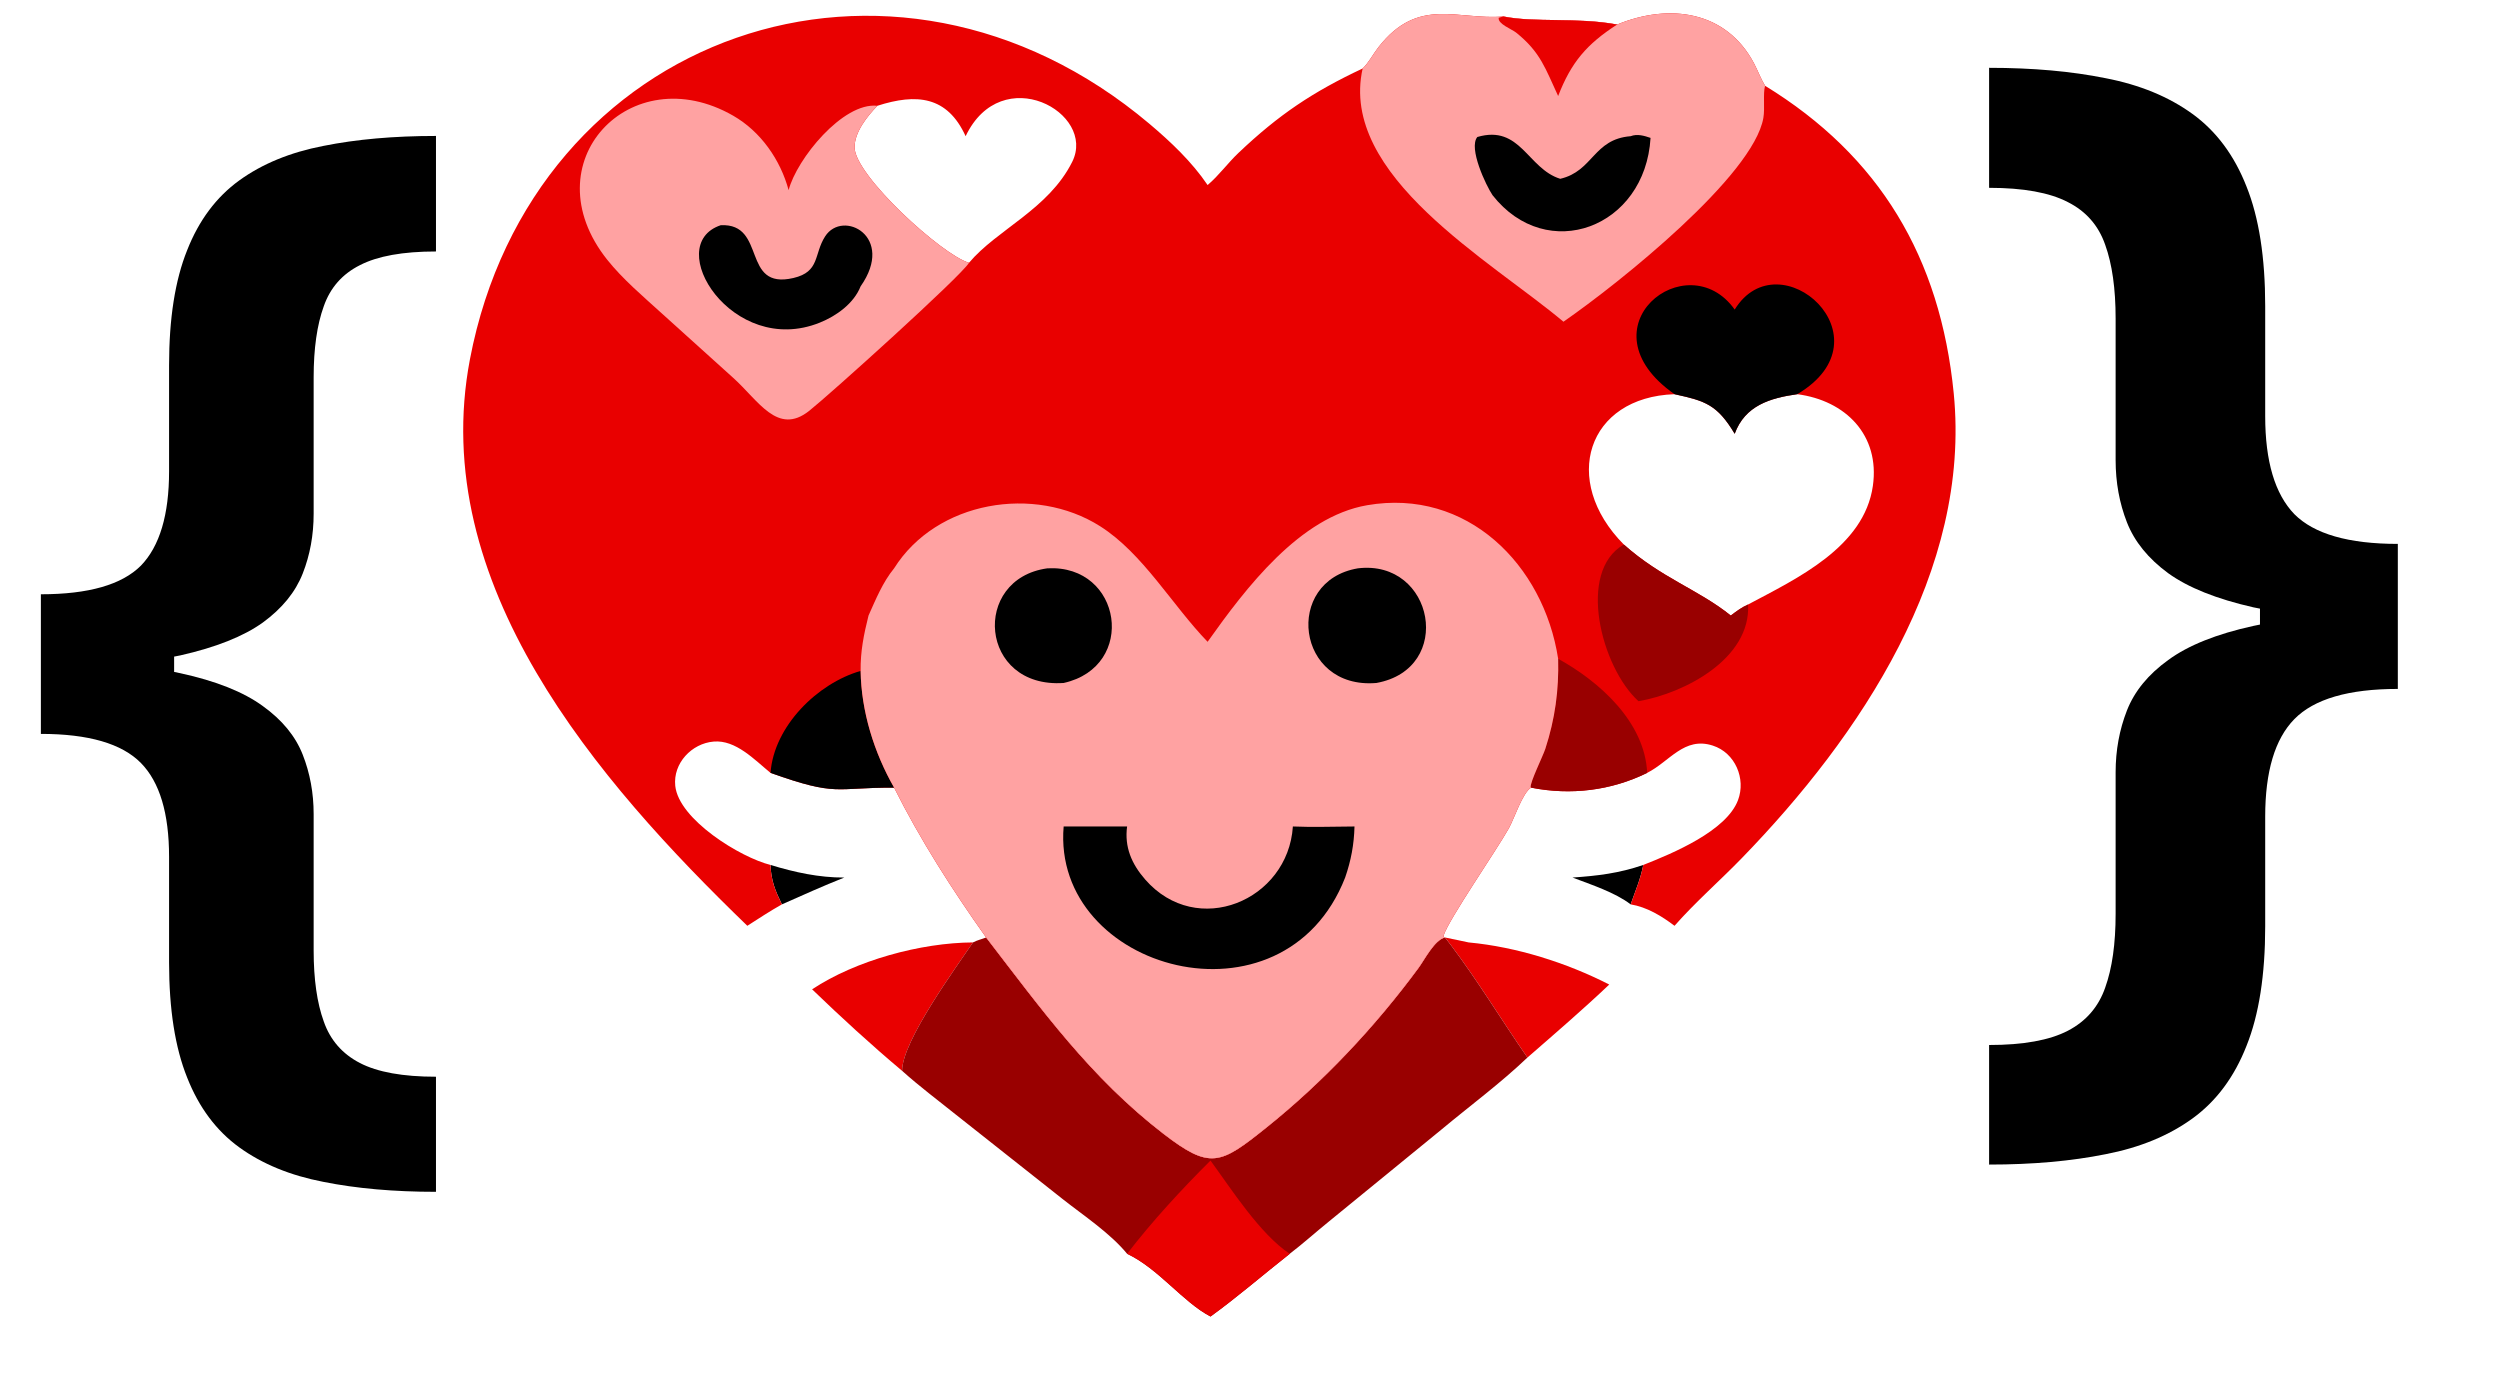 <svg width="100" height="55" viewBox="0 0 100 55" fill="none" xmlns="http://www.w3.org/2000/svg">
<path d="M62.9 35.102C63.901 35.033 64.761 34.931 65.731 34.598C65.62 35.17 65.414 35.635 65.226 36.175C64.607 35.699 63.639 35.382 62.9 35.102Z" fill="black"/>
<path d="M30.821 34.598C31.784 34.892 32.761 35.106 33.772 35.102C32.92 35.438 32.112 35.807 31.276 36.175C31.008 35.624 30.843 35.224 30.821 34.598Z" fill="black"/>
<path d="M57.802 37.499L58.745 37.697C60.655 37.875 62.666 38.509 64.37 39.382C63.304 40.392 62.203 41.339 61.097 42.302C60.068 40.815 59.123 39.246 58.035 37.804L57.802 37.499Z" fill="#E90000"/>
<path d="M32.484 39.573C34.231 38.414 36.836 37.708 38.919 37.697C38.256 38.681 36.077 41.657 36.085 42.834C34.845 41.794 33.649 40.695 32.484 39.573Z" fill="#E90000"/>
<path d="M39.445 37.499C41.656 40.372 43.626 43.111 46.539 45.353C48.412 46.795 48.809 46.583 50.645 45.112C52.931 43.282 55.001 41.077 56.741 38.718C56.976 38.399 57.383 37.59 57.801 37.499L58.035 37.804C59.122 39.246 60.068 40.815 61.097 42.302C60.014 43.335 58.791 44.237 57.641 45.196L53.171 48.848C52.641 49.276 52.13 49.738 51.59 50.151C50.541 50.976 49.496 51.883 48.42 52.661C47.305 52.076 46.344 50.744 45.084 50.151C44.401 49.319 43.339 48.621 42.491 47.951L38.245 44.593C37.522 44.013 36.773 43.453 36.084 42.833C36.077 41.657 38.255 38.681 38.918 37.697C39.071 37.612 39.279 37.565 39.445 37.499Z" fill="#990000"/>
<path d="M48.42 46.422C49.25 47.557 50.399 49.364 51.59 50.152C50.541 50.976 49.496 51.884 48.42 52.661C47.305 52.076 46.344 50.744 45.084 50.152C46.079 48.857 47.261 47.576 48.42 46.422Z" fill="#E90000"/>
<path d="M54.506 2.739C54.751 2.506 54.927 2.157 55.137 1.888C56.742 -0.166 58.322 0.819 60.134 0.658C61.381 0.912 63.094 0.685 64.685 0.981C66.764 0.124 69.047 0.423 70.163 2.539C70.316 2.83 70.433 3.152 70.603 3.431C75.182 6.238 77.611 10.293 78.149 15.731C78.851 22.828 74.414 29.441 69.673 34.325C68.788 35.237 67.819 36.079 66.981 37.032C66.467 36.641 65.872 36.281 65.226 36.175C65.414 35.635 65.62 35.17 65.731 34.598C66.917 34.13 69.055 33.24 69.52 32.007C69.845 31.146 69.407 30.111 68.51 29.823C67.365 29.454 66.784 30.464 65.887 30.915C64.442 31.628 62.823 31.82 61.243 31.506C60.902 31.708 60.571 32.742 60.355 33.13C59.863 34.011 57.946 36.776 57.739 37.433L57.759 37.488L57.802 37.5C57.384 37.591 56.976 38.399 56.741 38.718C55.001 41.078 52.931 43.282 50.646 45.112C48.809 46.584 48.412 46.796 46.539 45.354C43.626 43.111 41.656 40.372 39.445 37.5C38.096 35.601 36.807 33.59 35.764 31.506C33.37 31.494 33.521 31.878 30.821 30.915C30.18 30.393 29.435 29.587 28.546 29.663C27.667 29.737 26.918 30.529 27.01 31.432C27.148 32.783 29.62 34.299 30.821 34.598C30.843 35.225 31.007 35.624 31.276 36.175C30.803 36.441 30.35 36.739 29.893 37.032C23.877 31.217 17.083 23.355 18.798 14.369C21.287 1.332 35.671 -3.738 45.973 4.949C46.825 5.668 47.677 6.473 48.304 7.402C48.758 7.017 49.109 6.524 49.54 6.115C51.149 4.588 52.506 3.679 54.506 2.739ZM66.981 15.768C63.489 15.886 62.41 19.217 64.953 21.781C66.448 23.117 67.954 23.591 69.231 24.622C69.455 24.452 69.664 24.294 69.923 24.18C71.867 23.143 74.566 21.892 74.915 19.435C75.203 17.407 73.825 16.019 71.889 15.768C70.812 15.921 69.801 16.216 69.387 17.352C68.694 16.186 68.2 16.036 67.029 15.779L66.981 15.768ZM38.625 5.448C37.891 3.837 36.659 3.73 35.096 4.231C34.69 4.649 34.182 5.282 34.183 5.895C34.186 7.011 37.678 10.2 38.761 10.511C39.88 9.179 41.942 8.371 42.889 6.473C43.87 4.508 40.067 2.422 38.625 5.448Z" fill="#E90000"/>
<path d="M34.425 26.837C34.449 28.452 34.963 30.103 35.765 31.506C33.371 31.494 33.521 31.878 30.821 30.915C30.958 29.043 32.706 27.329 34.425 26.837Z" fill="black"/>
<path d="M62.326 26.351C63.984 27.267 65.794 28.879 65.887 30.915C64.441 31.627 62.823 31.82 61.243 31.506L61.227 31.491C61.194 31.299 61.719 30.241 61.813 29.95C62.202 28.754 62.359 27.607 62.326 26.351Z" fill="#990000"/>
<path d="M64.953 21.781C66.448 23.117 67.954 23.591 69.231 24.621C69.456 24.452 69.664 24.293 69.923 24.18C70.038 26.353 67.37 27.735 65.539 28.048C64.056 26.704 63.058 22.86 64.953 21.781Z" fill="#990000"/>
<path d="M66.981 15.768C63.172 13.101 67.485 9.709 69.388 12.383C71.165 9.497 75.687 13.518 71.89 15.768C70.813 15.921 69.802 16.216 69.388 17.352C68.694 16.186 68.2 16.036 67.029 15.779L66.981 15.768Z" fill="black"/>
<path d="M38.761 10.511C38.436 11.054 33.178 15.792 32.365 16.436C31.099 17.437 30.339 16.018 29.323 15.109L26.462 12.527C25.726 11.858 24.91 11.169 24.289 10.39C21.195 6.504 25.221 2.271 29.326 4.627C30.43 5.26 31.216 6.391 31.545 7.606C31.866 6.363 33.716 4.081 35.096 4.231C34.69 4.649 34.182 5.282 34.183 5.895C34.186 7.011 37.678 10.2 38.761 10.511Z" fill="#FFA2A2"/>
<path d="M28.831 9.008C30.687 8.922 29.634 11.61 31.736 11.12C32.808 10.87 32.547 10.168 33.006 9.454C33.711 8.36 35.827 9.459 34.424 11.454C34.152 12.142 33.453 12.641 32.785 12.908C29.291 14.309 26.465 9.795 28.831 9.008Z" fill="black"/>
<path d="M54.506 2.739C54.751 2.506 54.927 2.157 55.137 1.888C56.743 -0.166 58.322 0.819 60.134 0.658C61.381 0.912 63.094 0.685 64.685 0.981C66.764 0.124 69.047 0.423 70.163 2.539C70.316 2.83 70.433 3.152 70.603 3.431C70.514 3.746 70.602 4.33 70.535 4.716C70.135 7.023 64.801 11.301 62.538 12.869C59.642 10.432 53.543 7.025 54.506 2.739Z" fill="#FFA2A2"/>
<path d="M60.134 0.658C61.381 0.912 63.094 0.685 64.685 0.981C63.47 1.766 62.849 2.487 62.326 3.841C61.817 2.752 61.628 2.09 60.64 1.3C60.478 1.171 59.898 0.952 59.949 0.711L60.134 0.658Z" fill="#E90000"/>
<path d="M65.226 5.448C65.488 5.345 65.769 5.429 66.022 5.516C65.808 9.119 61.875 10.577 59.703 7.809C59.44 7.419 58.73 5.924 59.093 5.48C60.822 4.974 61.099 6.745 62.409 7.152C63.731 6.847 63.731 5.565 65.226 5.448Z" fill="black"/>
<path d="M35.764 22.733C37.459 20.036 41.38 19.387 44.001 21.047C45.715 22.131 46.887 24.207 48.304 25.672C49.845 23.503 51.991 20.676 54.684 20.209C58.674 19.517 61.745 22.581 62.326 26.351C62.359 27.608 62.202 28.754 61.814 29.95C61.719 30.242 61.194 31.299 61.227 31.492L61.244 31.506C60.902 31.708 60.571 32.742 60.355 33.13C59.863 34.011 57.946 36.776 57.739 37.433L57.759 37.488L57.802 37.5C57.384 37.591 56.977 38.399 56.741 38.718C55.002 41.078 52.931 43.282 50.646 45.112C48.809 46.584 48.412 46.796 46.539 45.354C43.626 43.111 41.656 40.372 39.445 37.5C38.096 35.601 36.807 33.59 35.764 31.506C34.962 30.103 34.449 28.452 34.425 26.837C34.415 26.049 34.552 25.381 34.741 24.622C35.032 23.973 35.311 23.286 35.764 22.733Z" fill="#FFA2A2"/>
<path d="M41.896 22.733C44.889 22.568 45.495 26.664 42.546 27.319C39.167 27.548 38.841 23.151 41.896 22.733Z" fill="black"/>
<path d="M54.317 22.733C57.365 22.369 58.19 26.753 55.056 27.319C51.835 27.592 51.33 23.237 54.317 22.733Z" fill="black"/>
<path d="M42.546 33.059H45.084C44.974 33.879 45.263 34.555 45.806 35.178C47.879 37.556 51.523 36.025 51.715 33.059C52.531 33.096 53.363 33.061 54.18 33.059C54.162 33.779 54.041 34.422 53.806 35.102C51.347 41.391 42.056 38.831 42.546 33.059Z" fill="black"/>
<path d="M95.913 24.536V27.557C93.942 27.557 92.562 27.96 91.773 28.766C90.996 29.56 90.608 30.86 90.608 32.667V37.053C90.608 38.998 90.359 40.592 89.86 41.835C89.373 43.078 88.654 44.045 87.704 44.735C86.753 45.426 85.593 45.904 84.225 46.168C82.857 46.444 81.303 46.583 79.564 46.583V41.8C80.932 41.8 81.981 41.61 82.712 41.231C83.442 40.851 83.941 40.275 84.208 39.504C84.486 38.733 84.625 37.749 84.625 36.552V30.889C84.625 30.014 84.776 29.191 85.077 28.42C85.379 27.649 85.93 26.976 86.73 26.4C87.53 25.813 88.666 25.359 90.138 25.036C91.623 24.703 93.547 24.536 95.913 24.536ZM79.564 2.713C81.303 2.713 82.857 2.851 84.225 3.128C85.593 3.392 86.753 3.87 87.704 4.561C88.654 5.251 89.373 6.218 89.86 7.461C90.359 8.704 90.608 10.298 90.608 12.243V16.646C90.608 18.453 90.996 19.759 91.773 20.565C92.562 21.359 93.942 21.756 95.913 21.756V24.777C93.547 24.777 91.623 24.616 90.138 24.294C88.666 23.96 87.53 23.506 86.73 22.93C85.93 22.343 85.379 21.664 85.077 20.893C84.776 20.122 84.625 19.293 84.625 18.407V12.744C84.625 11.547 84.486 10.563 84.208 9.792C83.941 9.021 83.442 8.451 82.712 8.083C81.981 7.703 80.932 7.513 79.564 7.513V2.713ZM95.913 21.756V27.557H90.399V21.756H95.913Z" fill="black"/>
<path d="M1.635 26.447V29.356C3.541 29.356 4.874 29.744 5.637 30.52C6.388 31.284 6.763 32.536 6.763 34.276V38.498C6.763 40.37 7.004 41.905 7.486 43.102C7.957 44.298 8.652 45.229 9.571 45.894C10.49 46.559 11.611 47.019 12.933 47.274C14.256 47.54 15.758 47.673 17.439 47.673V43.069C16.116 43.069 15.102 42.886 14.396 42.52C13.69 42.154 13.208 41.6 12.95 40.858C12.681 40.115 12.546 39.168 12.546 38.016V32.564C12.546 31.722 12.401 30.93 12.109 30.187C11.818 29.445 11.286 28.797 10.512 28.242C9.739 27.677 8.64 27.24 7.217 26.929C5.782 26.608 3.922 26.447 1.635 26.447ZM17.439 5.438C15.758 5.438 14.256 5.571 12.933 5.837C11.611 6.092 10.49 6.552 9.571 7.217C8.652 7.882 7.957 8.812 7.486 10.009C7.004 11.206 6.763 12.741 6.763 14.613V18.852C6.763 20.591 6.388 21.849 5.637 22.625C4.874 23.389 3.541 23.771 1.635 23.771V26.68C3.922 26.68 5.782 26.525 7.217 26.215C8.64 25.893 9.739 25.456 10.512 24.902C11.286 24.337 11.818 23.683 12.109 22.94C12.401 22.198 12.546 21.4 12.546 20.547V15.095C12.546 13.943 12.681 12.995 12.95 12.253C13.208 11.511 13.69 10.962 14.396 10.607C15.102 10.242 16.116 10.059 17.439 10.059V5.438ZM1.635 23.771V29.356H6.965V23.771H1.635Z" fill="black"/>
</svg>

